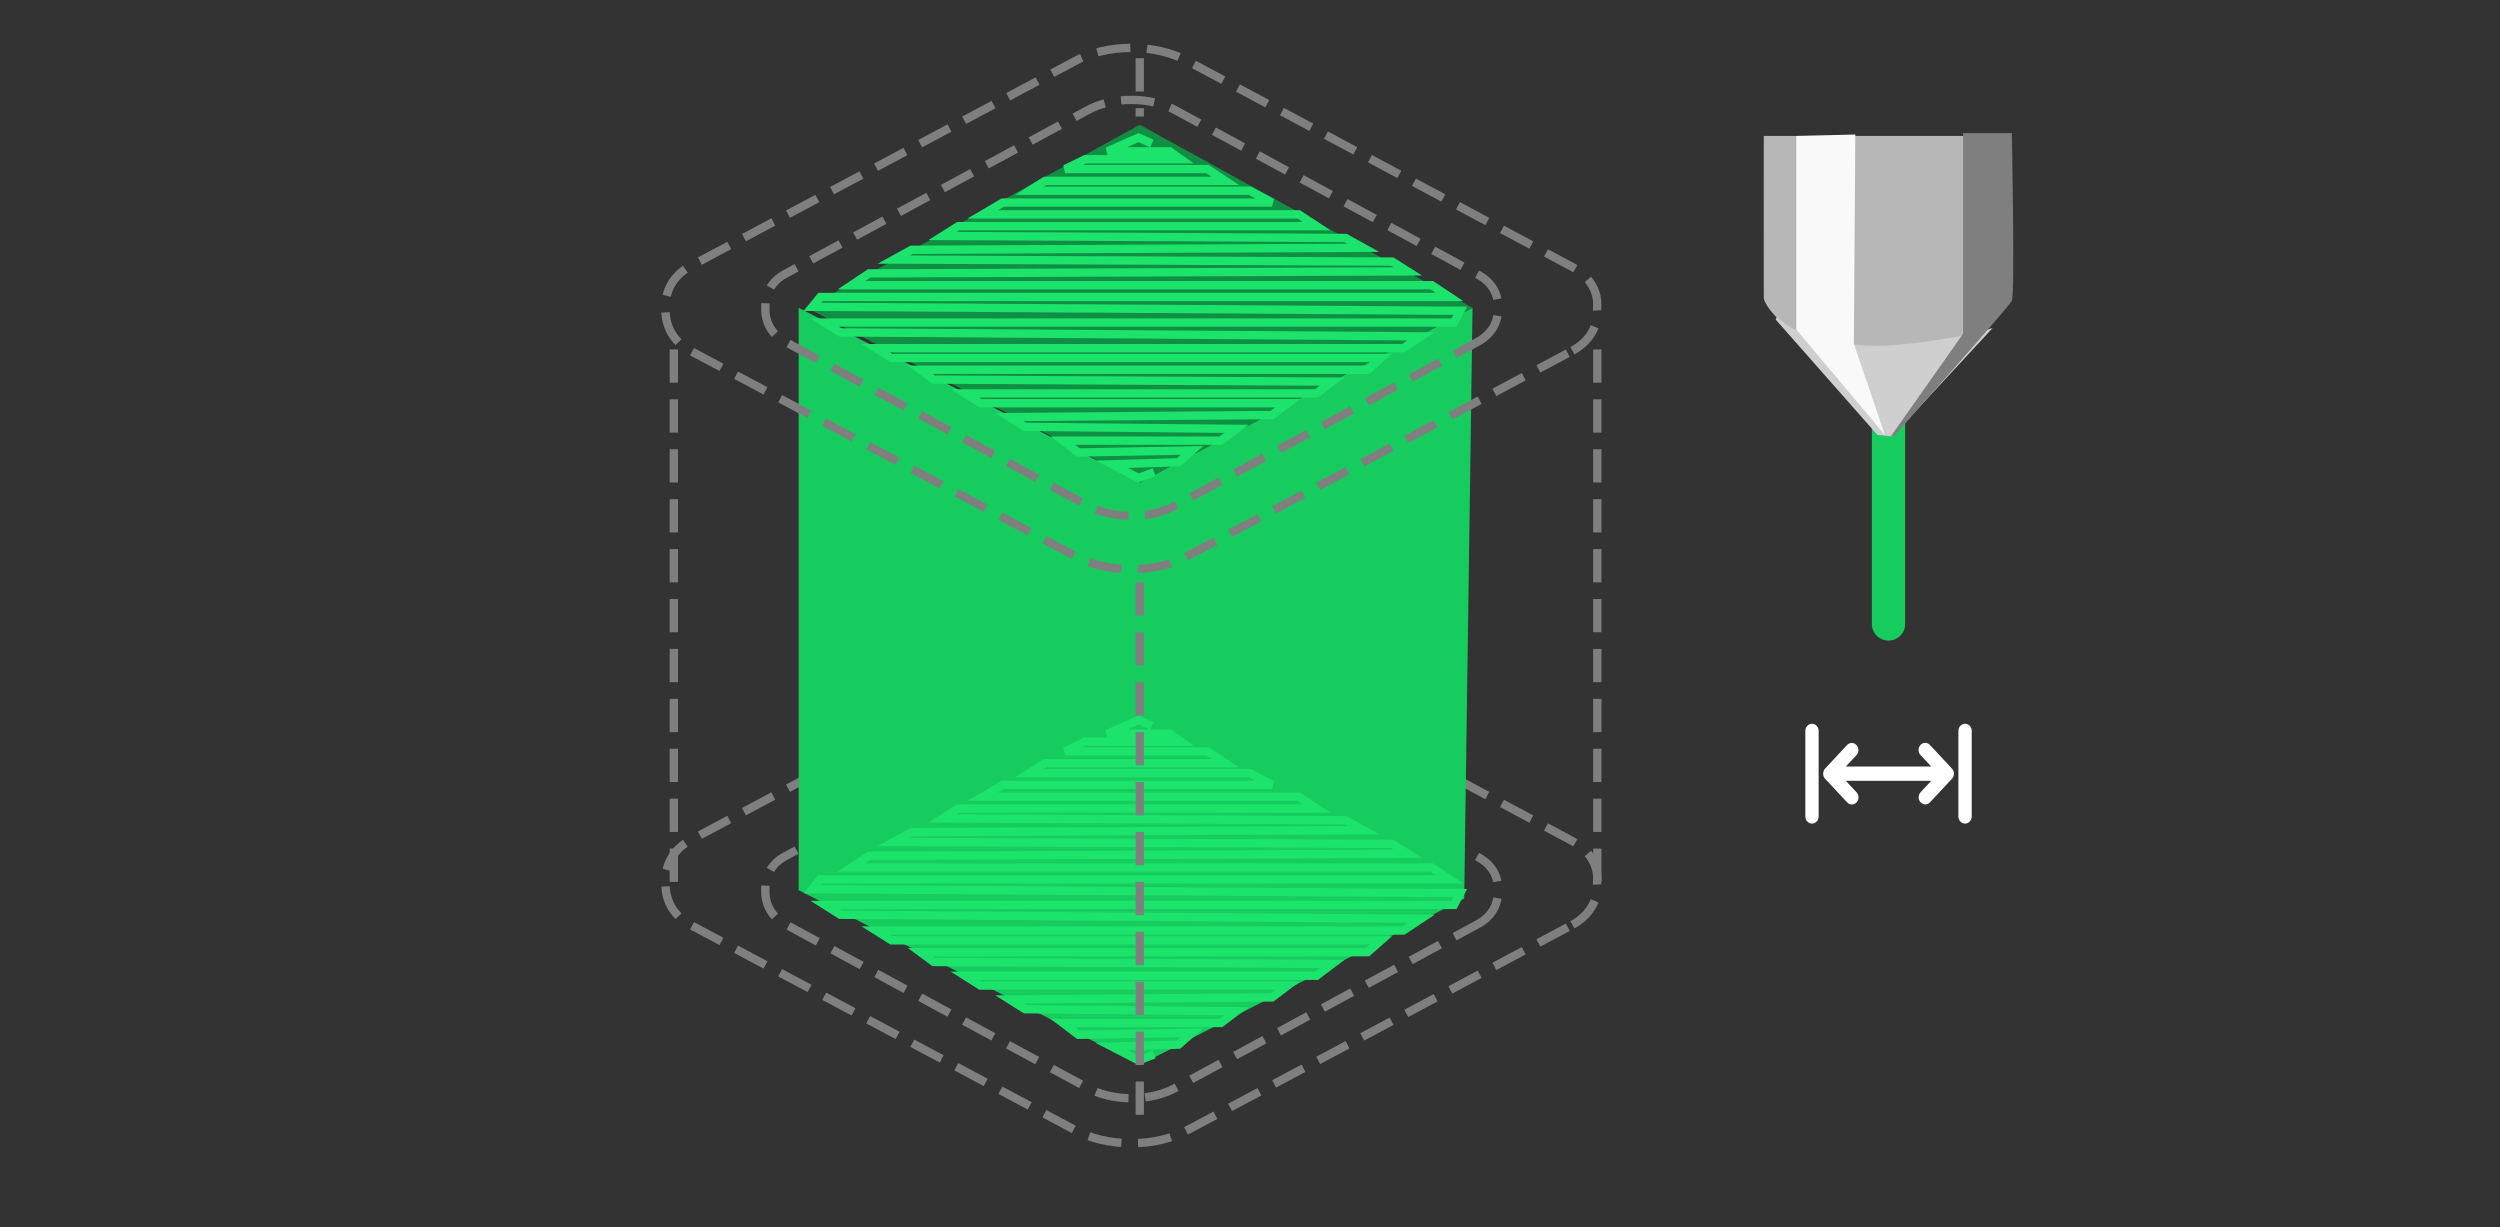 <svg 
 xmlns="http://www.w3.org/2000/svg"
 xmlns:xlink="http://www.w3.org/1999/xlink"
 width="300.5px" height="147.5px">
<rect width="100%" height="100%" fill="#333333" stroke="none"/>
<path fill-rule="evenodd"  fill="none"
 d="M-0.002,-0.000 L299.999,-0.000 L299.999,147.000 L-0.002,147.000 L-0.002,-0.000 Z"/>
<path fill-rule="evenodd"  stroke="rgb(127, 127, 127)" stroke-width="1px" stroke-dasharray="4, 2" stroke-linecap="butt" stroke-linejoin="miter" fill="none"
 d="M189.010,111.155 C191.148,110.005 192.162,108.012 191.968,106.129 C192.176,104.136 191.148,102.252 189.010,101.103 L142.921,76.433 C140.880,75.284 138.436,74.758 135.992,74.758 C133.548,74.758 131.090,75.284 129.049,76.433 L82.960,101.007 C80.821,102.156 79.905,104.149 80.002,106.032 C79.905,108.025 80.821,110.005 82.960,111.155 L129.049,135.741 C131.090,136.891 133.534,137.416 135.992,137.416 C138.436,137.416 140.880,136.891 142.921,135.741 L189.010,111.155 Z"/>
<path fill-rule="evenodd"  stroke="rgb(127, 127, 127)" stroke-width="1px" stroke-dasharray="4, 2" stroke-linecap="butt" stroke-linejoin="miter" fill="none"
 d="M177.684,111.051 C179.365,110.134 180.162,108.543 180.010,107.041 C180.173,105.450 179.365,103.947 177.684,103.030 L141.457,83.343 C139.853,82.426 137.931,82.006 136.011,82.006 C134.090,82.006 132.157,82.426 130.553,83.343 L94.326,102.953 C92.645,103.870 91.925,105.460 92.001,106.963 C91.925,108.553 92.645,110.134 94.326,111.051 L130.553,130.671 C132.157,131.588 134.079,132.008 136.011,132.008 C137.931,132.008 139.853,131.588 141.457,130.671 L177.684,111.051 Z"/>
<path fill-rule="evenodd"  fill="rgb(23, 204, 95)"
 d="M95.998,36.999 L136.998,57.999 L176.997,36.999 L175.997,107.999 L136.998,127.999 L95.998,106.999 L95.998,36.999 Z"/>
<path fill-rule="evenodd"  stroke="rgb(28, 227, 107)" stroke-width="1px" stroke-linecap="butt" stroke-linejoin="miter" fill="none"
 d="M138.456,87.250 L136.851,86.540 L133.107,88.195 L140.596,88.195 L141.933,89.142 L130.431,89.142 L128.024,90.324 L145.143,90.324 L147.283,91.743 L125.617,91.743 L123.744,92.926 L150.225,92.926 L152.900,94.345 L120.535,94.345 L118.127,95.764 L156.109,95.764 L158.250,97.183 L115.185,97.183 L113.313,98.366 L161.727,98.602 L163.866,99.785 L109.568,100.022 L107.428,101.205 L167.343,101.441 L169.216,102.623 L104.485,102.860 L102.346,104.279 L172.099,104.279 L174.239,105.698 L98.601,105.698 L97.633,106.881 L175.518,107.354 L174.774,108.773 L99.136,108.773 L101.009,109.956 L170.821,110.429 L168.681,111.848 L105.288,111.848 L107.161,113.030 L166.006,113.030 L164.401,114.449 L110.638,114.449 L112.243,115.632 L160.122,115.869 L158.250,117.287 L115.988,117.287 L117.860,118.470 L154.772,118.470 L152.900,119.889 L121.337,120.125 L123.209,121.308 L148.621,121.545 L146.747,122.964 L127.756,122.964 L129.629,124.383 L143.270,124.147 L141.665,125.566 L133.641,125.802 L136.851,127.458 L138.723,126.748 "/>
<path fill-rule="evenodd"  fill="rgb(16, 142, 66)"
 d="M96.998,36.999 L136.998,57.999 L176.997,36.999 L136.998,14.999 L96.998,36.999 Z"/>
<path fill-rule="evenodd"  stroke="rgb(28, 227, 107)" stroke-width="1px" stroke-linecap="butt" stroke-linejoin="miter" fill="none"
 d="M138.456,17.250 L136.851,16.540 L133.107,18.195 L140.596,18.195 L141.933,19.142 L130.431,19.142 L128.024,20.324 L145.143,20.324 L147.283,21.743 L125.617,21.743 L123.744,22.926 L150.225,22.926 L152.900,24.345 L120.535,24.345 L118.127,25.764 L156.109,25.764 L158.250,27.183 L115.185,27.183 L113.313,28.366 L161.727,28.602 L163.866,29.785 L109.568,30.022 L107.428,31.204 L167.343,31.441 L169.216,32.623 L104.485,32.859 L102.346,34.279 L172.099,34.279 L174.239,35.698 L98.601,35.698 L97.633,36.881 L175.518,37.354 L174.774,38.773 L99.136,38.773 L101.009,39.955 L170.821,40.429 L168.681,41.848 L105.288,41.848 L107.161,43.030 L166.006,43.030 L164.401,44.449 L110.638,44.449 L112.243,45.631 L160.122,45.869 L158.250,47.287 L115.988,47.287 L117.860,48.470 L154.772,48.470 L152.900,49.889 L121.337,50.126 L123.209,51.308 L148.621,51.545 L146.747,52.964 L127.756,52.964 L129.629,54.383 L143.270,54.146 L141.665,55.566 L133.641,55.802 L136.851,57.458 L138.723,56.748 "/>
<path fill-rule="evenodd"  stroke="rgb(127, 127, 127)" stroke-width="1px" stroke-dasharray="4, 2" stroke-linecap="butt" stroke-linejoin="miter" fill="none"
 d="M177.684,41.051 C179.365,40.133 180.162,38.543 180.010,37.040 C180.173,35.450 179.365,33.947 177.684,33.030 L141.457,13.343 C139.853,12.426 137.931,12.006 136.011,12.006 C134.090,12.006 132.157,12.426 130.553,13.343 L94.326,32.953 C92.645,33.870 91.925,35.460 92.001,36.963 C91.925,38.553 92.645,40.133 94.326,41.051 L130.553,60.671 C132.157,61.588 134.079,62.008 136.011,62.008 C137.931,62.008 139.853,61.588 141.457,60.671 L177.684,41.051 Z"/>
<path fill-rule="evenodd"  stroke="rgb(127, 127, 127)" stroke-width="1px" stroke-dasharray="4, 2" stroke-linecap="butt" stroke-linejoin="miter" fill="none"
 d="M189.010,42.155 C191.148,41.005 192.162,39.012 191.968,37.129 C192.176,35.136 191.148,33.252 189.010,32.103 L142.921,7.433 C140.880,6.284 138.436,5.758 135.992,5.758 C133.548,5.758 131.090,6.284 129.049,7.433 L82.960,32.007 C80.821,33.156 79.905,35.149 80.002,37.032 C79.905,39.025 80.821,41.005 82.960,42.155 L129.049,66.741 C131.090,67.890 133.534,68.416 135.992,68.416 C138.436,68.416 140.880,67.890 142.921,66.741 L189.010,42.155 Z"/>
<path fill-rule="evenodd"  stroke="rgb(127, 127, 127)" stroke-width="1px" stroke-dasharray="4, 2" stroke-linecap="butt" stroke-linejoin="miter" fill="none"
 d="M80.997,41.999 L80.997,105.999 "/>
<path fill-rule="evenodd"  stroke="rgb(127, 127, 127)" stroke-width="1px" stroke-dasharray="4, 2" stroke-linecap="butt" stroke-linejoin="miter" fill="none"
 d="M191.998,41.999 L191.998,105.999 "/>
<path fill-rule="evenodd"  stroke="rgb(127, 127, 127)" stroke-width="1px" stroke-dasharray="4, 2" stroke-linecap="butt" stroke-linejoin="miter" fill="none"
 d="M136.998,69.999 L136.998,134.999 "/>
<path fill-rule="evenodd"  stroke="rgb(127, 127, 127)" stroke-width="1px" stroke-dasharray="4, 2" stroke-linecap="butt" stroke-linejoin="miter" fill="none"
 d="M136.998,6.999 L136.998,13.999 "/>
<path fill-rule="evenodd"  fill="rgb(23, 204, 95)"
 d="M226.999,43.000 C228.103,43.000 228.999,43.895 228.999,45.000 L228.999,75.000 C228.999,76.104 228.103,77.000 226.999,77.000 C225.894,77.000 224.999,76.104 224.999,75.000 L224.999,45.000 C224.999,43.895 225.894,43.000 226.999,43.000 Z"/>
<path fill-rule="evenodd"  fill="rgb(183, 183, 183)"
 d="M212.008,16.342 C212.008,16.342 211.985,35.500 212.008,35.828 C212.034,36.156 212.437,37.067 213.783,38.399 C215.129,39.732 225.686,51.585 225.850,51.771 C226.013,51.956 226.179,52.284 226.737,52.285 C227.295,52.286 227.767,51.823 228.157,51.428 C228.546,51.033 240.318,37.887 240.755,37.371 C241.193,36.855 241.640,36.041 241.642,34.628 C241.647,33.215 241.642,16.342 241.642,16.342 L212.008,16.342 Z"/>
<path fill-rule="evenodd"  fill="rgb(207, 207, 207)"
 d="M213.605,38.056 C213.605,38.056 214.444,39.071 216.090,39.770 C218.709,40.885 223.131,41.843 227.624,41.485 C234.942,40.903 239.513,39.428 239.513,39.428 L227.447,52.456 L225.672,52.285 L213.428,38.399 L213.605,38.056 Z"/>
<path fill-rule="evenodd"  fill="rgb(127, 127, 127)"
 d="M235.965,15.999 L235.965,40.113 L227.270,52.456 L227.624,52.456 C227.624,52.456 241.418,36.957 241.820,36.171 C242.222,35.385 241.820,15.999 241.820,15.999 L235.965,15.999 Z"/>
<path fill-rule="evenodd"  fill="rgb(249, 249, 249)"
 d="M215.912,16.342 L215.912,39.599 L226.560,52.285 L222.833,41.313 L223.010,16.170 L215.912,16.342 Z"/>
<path fill-rule="evenodd"  fill="rgb(255, 255, 255)"
 d="M236.201,98.996 C235.759,98.996 235.400,98.612 235.400,98.140 L235.400,87.853 C235.400,87.380 235.759,86.996 236.201,86.996 C236.642,86.996 237.001,87.380 237.001,87.853 L237.001,98.140 C237.001,98.612 236.642,98.996 236.201,98.996 ZM231.966,96.458 C231.651,96.773 231.160,96.764 230.855,96.438 C230.551,96.111 230.542,95.584 230.836,95.247 L232.135,93.854 L221.867,93.854 L223.167,95.247 C223.470,95.584 223.466,96.119 223.157,96.450 C222.848,96.780 222.349,96.784 222.035,96.458 L219.370,93.603 C219.295,93.524 219.236,93.428 219.196,93.322 C219.171,93.257 219.167,93.188 219.157,93.120 C219.151,93.078 219.134,93.040 219.134,92.996 C219.134,92.949 219.152,92.909 219.159,92.864 C219.168,92.799 219.172,92.733 219.196,92.670 C219.236,92.564 219.296,92.468 219.371,92.389 L222.035,89.533 C222.351,89.219 222.842,89.228 223.146,89.555 C223.451,89.881 223.460,90.406 223.166,90.744 L221.865,92.139 L232.136,92.139 L230.835,90.744 C230.531,90.408 230.536,89.873 230.844,89.543 C231.153,89.213 231.652,89.208 231.966,89.533 L234.633,92.391 C234.945,92.725 234.945,93.267 234.633,93.602 L231.966,96.458 ZM217.800,98.996 C217.359,98.996 217.001,98.612 217.001,98.140 L217.001,87.853 C217.001,87.380 217.359,86.996 217.800,86.996 C218.242,86.996 218.601,87.380 218.601,87.853 L218.601,98.140 C218.601,98.612 218.242,98.996 217.800,98.996 Z"/>
</svg>

